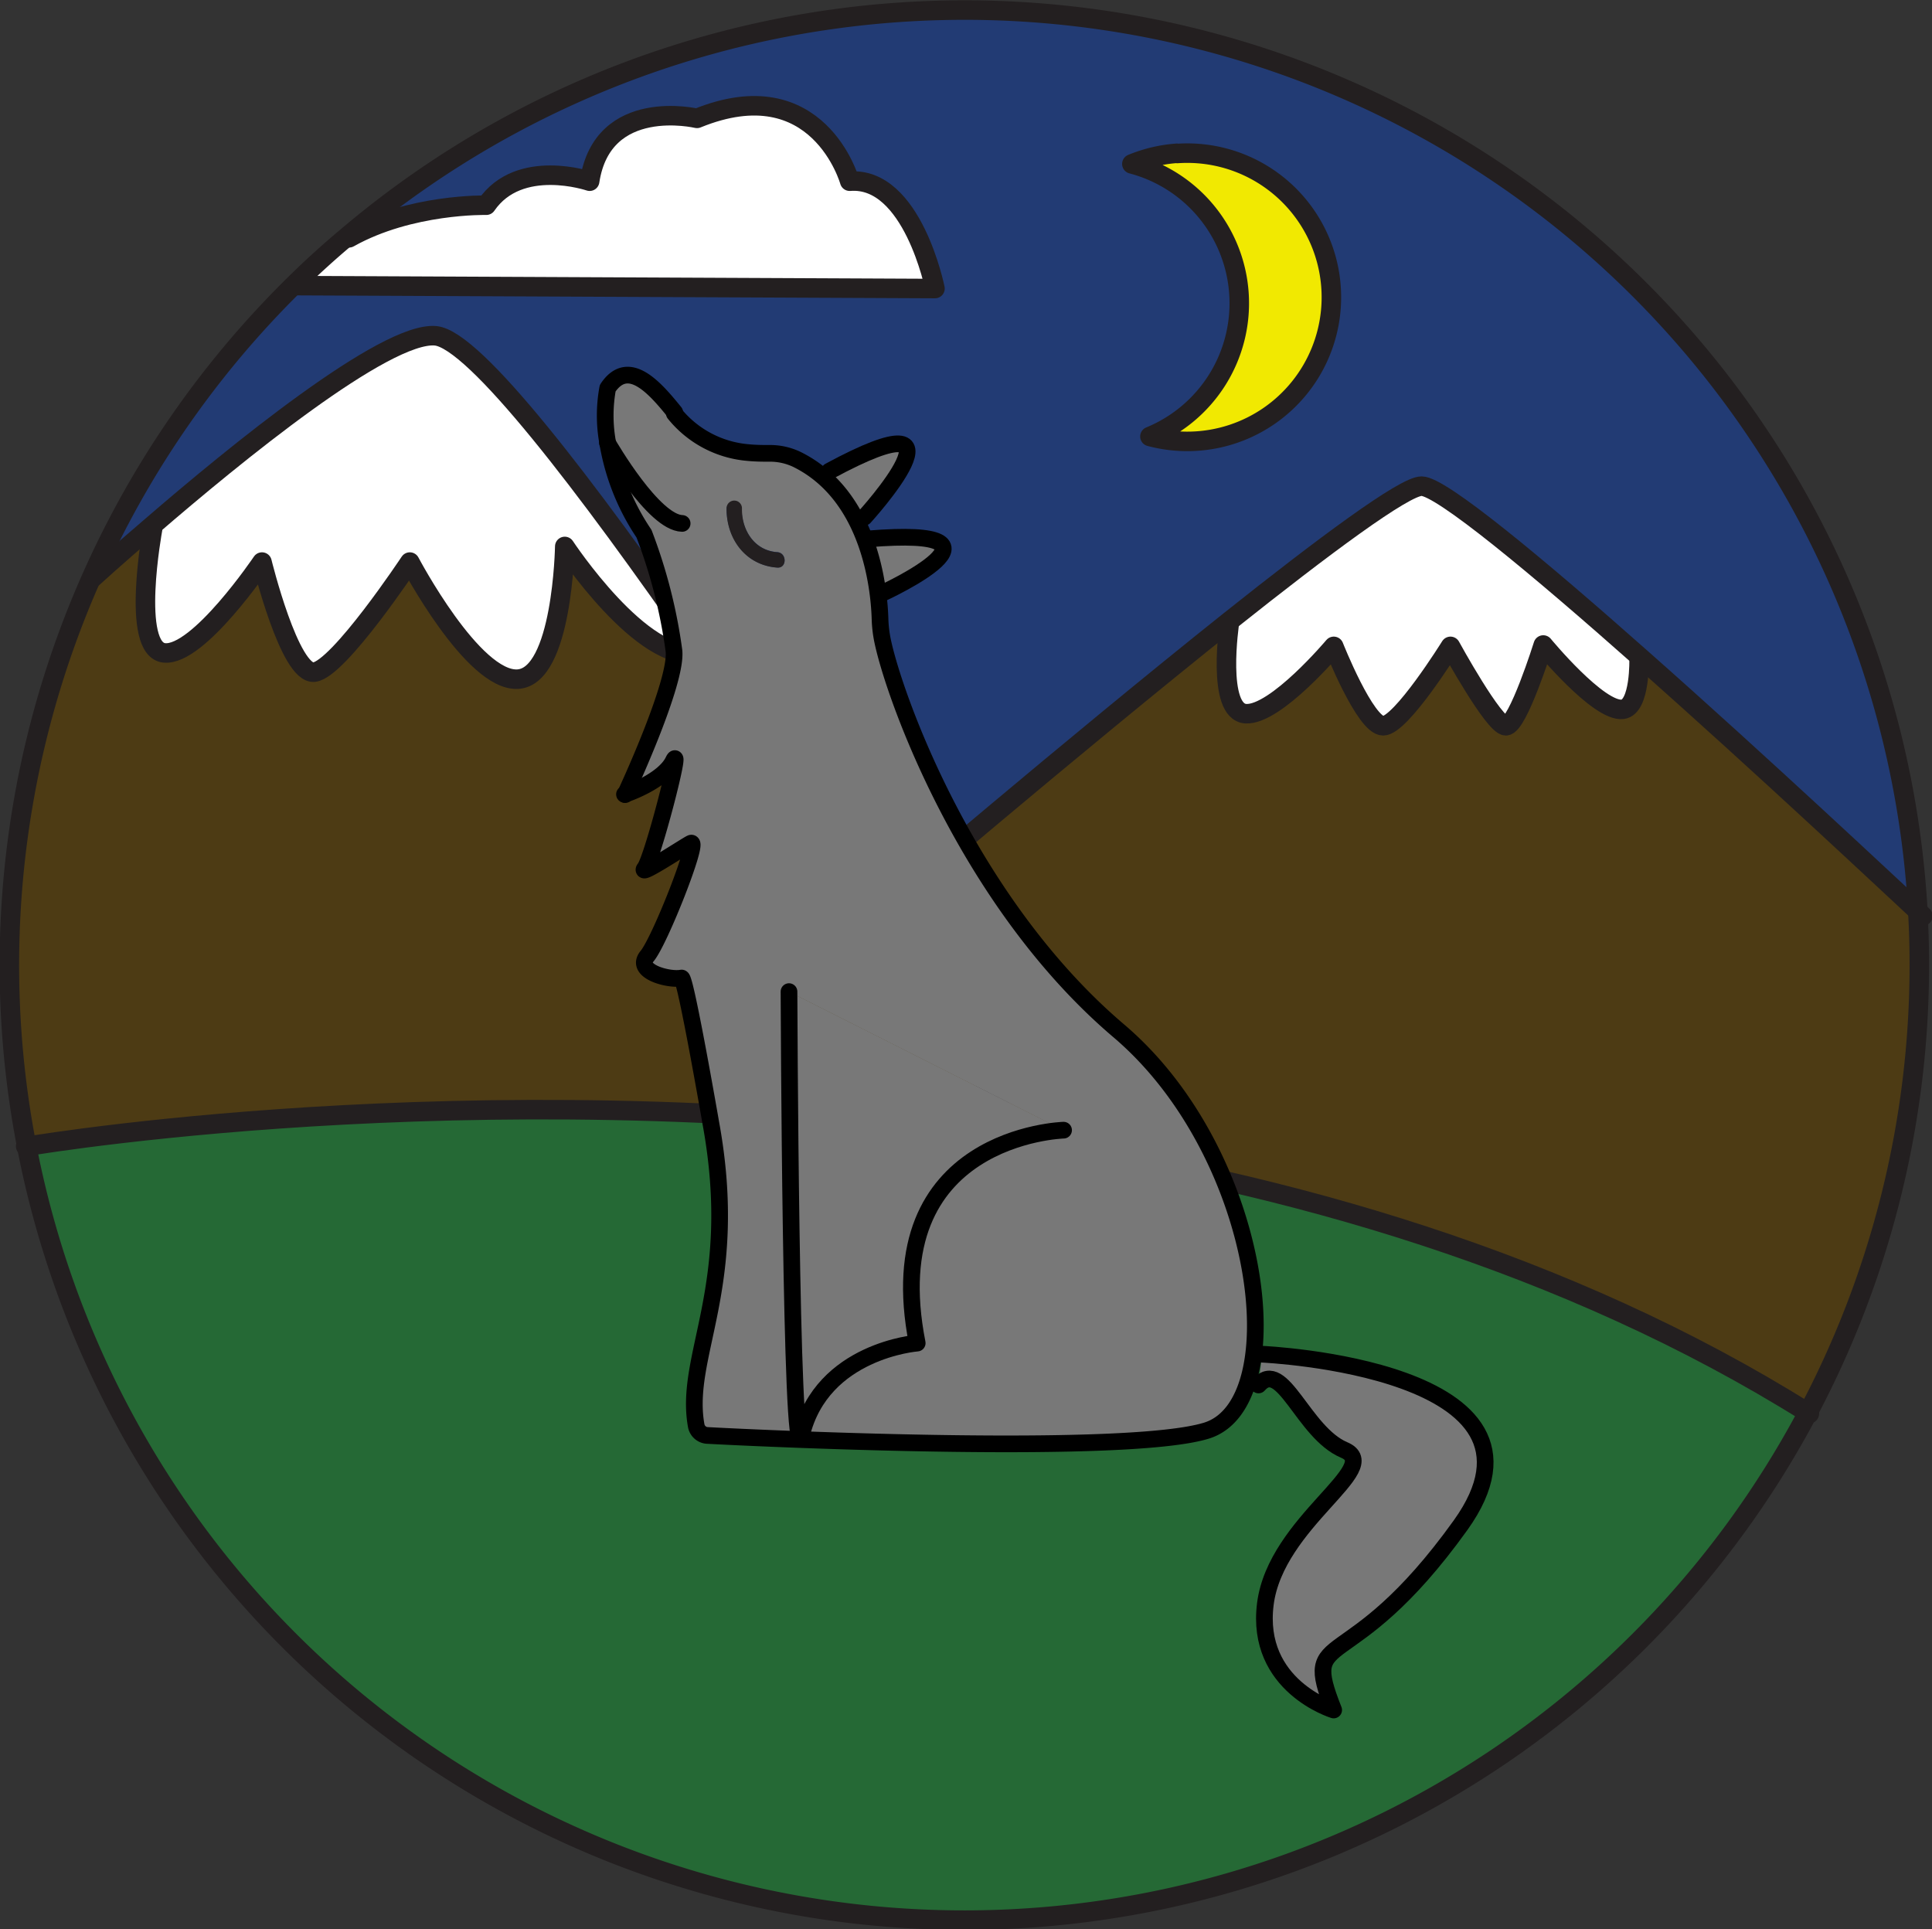 <svg id="Livello_1" data-name="Livello 1" xmlns="http://www.w3.org/2000/svg" viewBox="0 0 198 197.69"><rect x="0" y="0" width="198" height="197.69" fill="#333333" stroke="none"/><defs><style>.cls-1{fill:#256935;}.cls-2{fill:#4d3b14;}.cls-3{fill:#fff;}.cls-4{fill:#f1e901;}.cls-5{fill:#223b74;}.cls-6,.cls-9{fill:none;stroke-linecap:round;stroke-linejoin:round;}.cls-6{stroke:#231f20;stroke-width:2px;}.cls-7{fill:#787878;}.cls-8{fill:#231f20;}.cls-9{stroke:#000;stroke-width:1.71px;}</style></defs><title>r_lupo</title><path class="cls-1" d="M99.85,197.69A97.85,97.85,0,0,1,3.78,118.44c2.91-.48,49.72-8,101.94-.31h0c27.19,4,55.85,12.18,80.53,27.63A97.79,97.79,0,0,1,99.85,197.69Z" transform="translate(-1 -1)"/><path class="cls-2" d="M137.78,67.24s3.22,8.14,5.06,8.14,6.9-8.14,6.9-8.14,4.45,8.14,5.68,8.14,3.83-8.28,3.83-8.28,5.68,6.9,8.14,6.59c1.83-.23,1.68-5.21,1.68-5.21l0,0c12.45,11,25.85,23.61,28.44,26,.1,1.77.15,3.55.15,5.35a97.35,97.35,0,0,1-11.43,45.92c-24.69-15.46-53.34-23.61-80.53-27.63h0c-.4-.64-6.61-10.66-14.95-23.51l.19-.13s19.89-17,36-29.84l.11.14s-1.38,9.2,1.69,9.35S137.78,67.24,137.78,67.24Z" transform="translate(-1 -1)"/><path class="cls-3" d="M149.75,67.24s-5.21,8.14-6.9,8.14-5.06-8.14-5.06-8.14-6,7.06-9,6.9S127,64.79,127,64.79l-.11-.14c9.65-7.68,17.92-13.83,19.69-13.83,2,0,11.92,8.25,22.49,17.62l0,0s.15,5-1.68,5.21c-2.46.31-8.14-6.59-8.14-6.59s-2.6,8.28-3.83,8.28S149.75,67.24,149.75,67.24Z" transform="translate(-1 -1)"/><path class="cls-4" d="M121.61,16.71a14.77,14.77,0,1,1-2.8,29A14.76,14.76,0,0,0,117,17.8,14.92,14.92,0,0,1,121.61,16.71Z" transform="translate(-1 -1)"/><path class="cls-3" d="M72.43,13.08C84.86,8,88.08,19.53,88.08,19.53c6.44-.46,8.74,11,8.74,11l-65.66-.3-.06-.06q2.65-2.62,5.5-5l.12.14C43,21.79,50.8,22,50.8,22c3.38-4.92,10.59-2.46,10.59-2.46C62.76,10.78,72.43,13.08,72.43,13.08Z" transform="translate(-1 -1)"/><path class="cls-5" d="M137.32,30.47a14.77,14.77,0,0,0-15.71-13.76A14.92,14.92,0,0,0,117,17.8a14.76,14.76,0,0,1,1.85,27.93,14.76,14.76,0,0,0,18.51-15.25Zm-40.5.1s-2.3-11.51-8.74-11c0,0-3.22-11.51-15.65-6.44,0,0-9.67-2.3-11,6.44,0,0-7.21-2.46-10.59,2.46,0,0-7.78-.19-14.07,3.34l-.12-.14a97.85,97.85,0,0,1,160.95,69.3c-2.6-2.44-16-15-28.44-26-10.57-9.37-20.45-17.62-22.49-17.62-1.77,0-10,6.15-19.69,13.83C110.86,77.45,91,94.49,91,94.49l-.19.13C85.34,86.26,79,76.7,72.81,67.73,61,50.68,49.57,35.78,45.59,35.42,40.45,34.95,25,47.55,16.44,55c-3.56,3.07-6,5.27-6,5.27l-.1,0a97.8,97.8,0,0,1,20.73-30l.06.06Z" transform="translate(-1 -1)"/><path class="cls-2" d="M72.81,67.73c6.2,9,12.54,18.53,18,26.89,8.34,12.85,14.55,22.87,14.95,23.51-52.22-7.72-99-.17-101.94.31a98.1,98.1,0,0,1,6.6-58.25l.1,0s2.39-2.19,6-5.27l.2.23s-2.29,12.37,1.21,12.7,10-9.31,10-9.31,2.84,11.6,5.36,11.28S43,58.6,43,58.6s6.46,12.26,11.06,12S58.88,57,58.88,57s8,12.14,13.68,10.94Z" transform="translate(-1 -1)"/><path class="cls-3" d="M45.59,35.42c4,.36,15.39,15.26,27.22,32.32l-.25.17C66.87,69.11,58.88,57,58.88,57s-.22,13.46-4.81,13.68S43,58.6,43,58.6s-7.33,10.94-9.85,11.28S27.8,58.6,27.8,58.6s-6.46,9.63-10,9.31-1.21-12.7-1.21-12.7l-.2-.23C25,47.55,40.45,34.95,45.59,35.42Z" transform="translate(-1 -1)"/><path class="cls-6" d="M197.55,94.49c.1,1.77.15,3.55.15,5.35A97.87,97.87,0,1,1,31.11,30.22q2.65-2.62,5.5-5a97.85,97.85,0,0,1,160.95,69.3Z" transform="translate(-1 -1)"/><path class="cls-6" d="M105.73,118.13c27.19,4,55.85,12.18,80.53,27.63l.17.11" transform="translate(-1 -1)"/><path class="cls-6" d="M3.63,118.47l.15,0c2.91-.48,49.72-8,101.94-.31" transform="translate(-1 -1)"/><path class="cls-6" d="M10.48,60.24s2.39-2.19,6-5.27c8.6-7.43,24-20,29.15-19.56,4,.36,15.39,15.26,27.22,32.32,6.2,9,12.54,18.53,18,26.89,8.34,12.85,14.55,22.87,14.95,23.51h0l0,0" transform="translate(-1 -1)"/><path class="cls-6" d="M91,94.49s19.89-17,36-29.84c9.65-7.68,17.92-13.83,19.69-13.83,2,0,11.92,8.25,22.49,17.62,12.45,11,25.85,23.61,28.44,26l.45.43" transform="translate(-1 -1)"/><path class="cls-6" d="M121.61,16.71A14.92,14.92,0,0,0,117,17.8a14.76,14.76,0,0,1,1.85,27.93,14.77,14.77,0,1,0,2.8-29Z" transform="translate(-1 -1)"/><path class="cls-6" d="M16.64,55.21s-2.29,12.37,1.21,12.7,10-9.31,10-9.31,2.84,11.6,5.36,11.28S43,58.6,43,58.6s6.46,12.26,11.06,12S58.88,57,58.88,57s8,12.14,13.68,10.94" transform="translate(-1 -1)"/><path class="cls-6" d="M127,64.79s-1.38,9.2,1.69,9.35,9-6.9,9-6.9,3.22,8.14,5.06,8.14,6.9-8.14,6.9-8.14,4.45,8.14,5.68,8.14,3.83-8.28,3.83-8.28,5.68,6.9,8.14,6.59c1.83-.23,1.68-5.21,1.68-5.21" transform="translate(-1 -1)"/><path class="cls-6" d="M31.16,30.27l65.66.3s-2.3-11.51-8.74-11c0,0-3.22-11.51-15.65-6.44,0,0-9.67-2.3-11,6.44,0,0-7.21-2.46-10.59,2.46,0,0-7.78-.19-14.07,3.34" transform="translate(-1 -1)"/><g id="lupo"><path class="cls-7" d="M138.76,149.6c-4.21-1.75-6.31-9.47-8.77-6.66l.35-3.16s31.9,1.4,20.33,17.53-16.47,10.16-13,18.93c0,0-8.07-2.46-7-10.87S143,151.35,138.76,149.6Z" transform="translate(-1 -1)"/><path class="cls-7" d="M95,138.64s-9.75.74-11.85,9.41c-1.12,4.61-1.29-45.43-1.29-45.43L110,116.82S90.82,117.35,95,138.64Z" transform="translate(-1 -1)"/><path class="cls-7" d="M91.53,61.74,90,56.23C106.35,54.89,91.53,61.74,91.53,61.74Z" transform="translate(-1 -1)"/><path class="cls-7" d="M75.46,53.08c0,3.15,2,5.86,5.2,6.08,1,.07,1-1.5,0-1.58C78.29,57.42,77,55.31,77,53.08A.79.79,0,0,0,75.46,53.08Zm7.71,95c2.1-8.68,11.85-9.41,11.85-9.41-4.21-21.3,15-21.82,15-21.82l-28.13-14.2S82.05,152.66,83.17,148.06Zm32.54-41.46c14.82,12.59,17.95,38.11,9,40.94-8,2.52-44.25.88-51.25.5a1.23,1.23,0,0,1-1.08-1c-1.3-7.17,4.57-14.18,1.5-31,0,0-2.56-14.95-3-14.87-1.31.25-4.85-.67-3.53-2.25s5.36-11.89,4.5-11.57c-.42.16-5.53,3.62-4.74,2.57s4-13.14,2.92-11-4.91,3.39-5,3.42c.16-.34,5.35-11.5,5-14.74a53.58,53.58,0,0,0-3.07-12,23.58,23.58,0,0,1-3.72-9.31,15.47,15.47,0,0,1,0-5.6c2.13-3.2,4.89,0,6.87,2.48a10.84,10.84,0,0,0,7.45,4c.86.07,1.65.09,2.26.09a6.36,6.36,0,0,1,2.87.63c7.57,3.75,8.42,13.47,8.5,16.37a12.92,12.92,0,0,0,.26,2.2C92.67,72.49,100.26,93.48,115.72,106.6Z" transform="translate(-1 -1)"/><path class="cls-7" d="M89.59,54,86,49.28C101.52,40.91,89.59,54,89.59,54Z" transform="translate(-1 -1)"/><path class="cls-8" d="M80.66,57.59c1,.07,1,1.65,0,1.58-3.24-.23-5.23-2.93-5.2-6.08a.79.79,0,0,1,1.58,0C77,55.31,78.29,57.42,80.66,57.59Z" transform="translate(-1 -1)"/><path class="cls-9" d="M91.53,61.74s14.82-6.85-1.58-5.51" transform="translate(-1 -1)"/><path class="cls-9" d="M89.59,54S101.52,40.91,86,49.28" transform="translate(-1 -1)"/><path class="cls-9" d="M65,82.4h0c.12,0,4-1.35,5-3.42s-2.13,10-2.92,11,4.33-2.41,4.74-2.57c.86-.32-3.19,10-4.5,11.57s2.22,2.5,3.53,2.25c.41-.08,3,14.87,3,14.87,3.07,16.78-2.8,23.79-1.5,31a1.23,1.23,0,0,0,1.08,1c7,.38,43.29,2,51.25-.5,8.92-2.83,5.79-28.35-9-40.94-15.45-13.12-23-34.11-24.23-40a12.92,12.92,0,0,1-.26-2.2c-.08-2.9-.93-12.62-8.5-16.37a6.36,6.36,0,0,0-2.87-.63c-.61,0-1.4,0-2.26-.09a10.84,10.84,0,0,1-7.45-4" transform="translate(-1 -1)"/><path class="cls-9" d="M70.15,43.26c-2-2.47-4.74-5.67-6.87-2.48a15.47,15.47,0,0,0,0,5.6A23.58,23.58,0,0,0,67,55.69a53.58,53.58,0,0,1,3.07,12c.35,3.24-4.84,14.4-5,14.74" transform="translate(-1 -1)"/><path class="cls-9" d="M110,116.82s-19.19.53-15,21.82c0,0-9.75.74-11.85,9.41-1.12,4.61-1.29-45.43-1.29-45.43" transform="translate(-1 -1)"/><path class="cls-9" d="M130.35,139.78s31.9,1.4,20.33,17.53-16.47,10.16-13,18.93c0,0-8.07-2.46-7-10.87s12.27-14,8.07-15.78-6.31-9.47-8.77-6.66" transform="translate(-1 -1)"/><path class="cls-9" d="M63.25,46.37v0c.23.4,4.75,8.19,7.66,8.27" transform="translate(-1 -1)"/></g></svg>